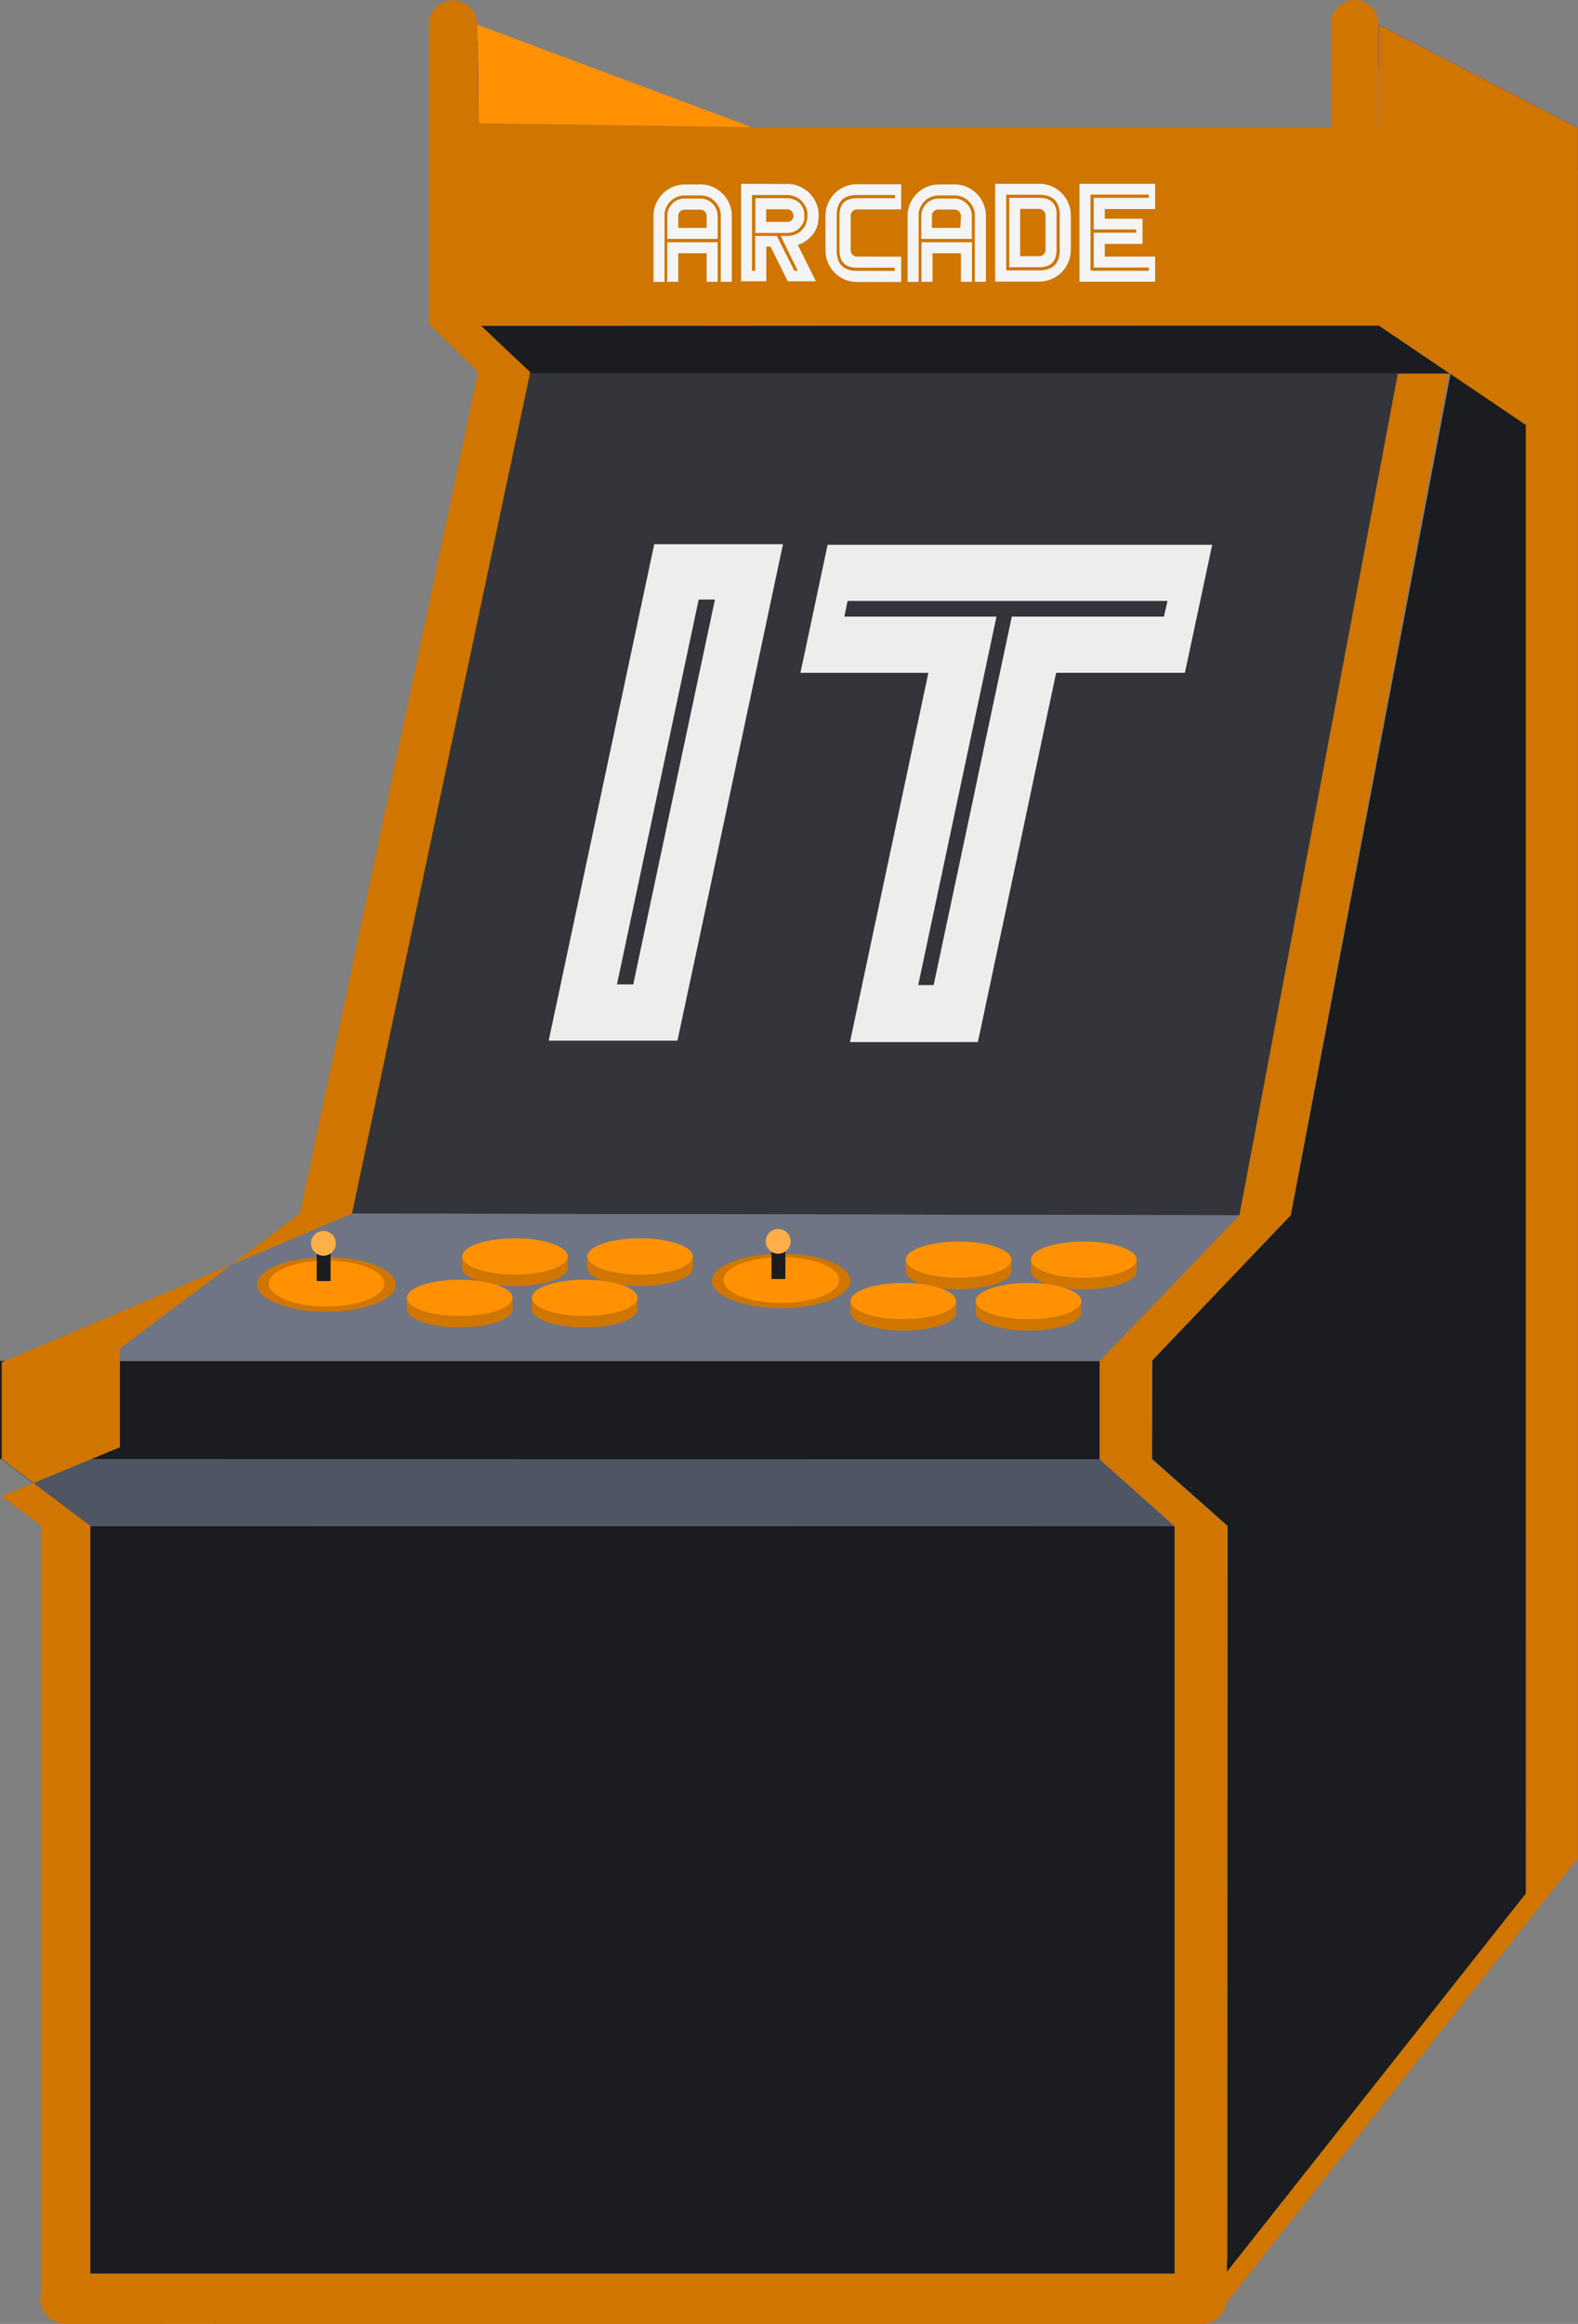 <svg id="Warstwa_2" data-name="Warstwa 2" xmlns="http://www.w3.org/2000/svg" viewBox="0 0 490.26 721.44"><rect x="0" y="0" width="490.26" height="721.44" fill="#808080" stroke="none"/><defs><style>.cls-1{fill:#fff;}.cls-2{fill:#1a1c20;}.cls-3{fill:#4f5562;}.cls-4{fill:none;}.cls-5{fill:#1c00df;}.cls-6{fill:#33353a;}.cls-7{fill:#6f7584;}.cls-11,.cls-8{fill:#f4f4f4;}.cls-8{opacity:0.96;isolation:isolate;}.cls-9{fill:#cf7500;}.cls-10{fill:#ff9103;}.cls-12{fill:#ffaf47;}</style></defs><title>IconArcade</title><rect class="cls-1" x="51.04" y="706.13" width="15.25" height="15.25"/><rect class="cls-2" x="27.43" y="473.76" width="337.5" height="232.07"/><polygon class="cls-3" points="364.87 473.75 27.61 473.69 0.36 453.02 341.67 453.02 364.87 473.75"/><line class="cls-4" x1="27.49" y1="473.88" x2="27.26" y2="473.7"/><polyline class="cls-4" points="364.6 473.94 364.94 473.81 341.37 453.02 341.32 452.97"/><polygon class="cls-2" points="341.65 453.02 0 452.97 0 422.5 341.65 422.51 341.65 453.02"/><path class="cls-5" d="M353.66,119.09h-.93V57.48h0V31.81a4.79,4.79,0,0,1,.11-1,7.09,7.09,0,0,1,.26,2v85.77Z" transform="translate(-204.46 -17.94)"/><path class="cls-5" d="M438.13,57.48V89.72L353.13,58l-.37-.13v-26a4.79,4.79,0,0,1,.11-1,7.09,7.09,0,0,1,.26,2V57.48Z" transform="translate(-204.46 -17.94)"/><polygon class="cls-2" points="450.52 116 164.31 116 148.31 101.15 428.24 100.96 450.52 116"/><polygon class="cls-6" points="436.08 116 164.31 116 109.12 376.76 385.07 377.28 436.08 116"/><polygon class="cls-5" points="490.2 53.1 428.39 20.99 428.39 7.65 490.2 39.76 490.2 53.1"/><polygon class="cls-2" points="450.59 116.47 401.05 377.22 358.01 422.31 357.97 452.94 381.42 473.71 381.42 489.25 381.32 701.65 378.44 708.81 474.1 587.85 474.18 131.88 450.65 115.94 450.59 116.47"/><line class="cls-4" x1="1.7" y1="422.5" x2="1.7" y2="422.5"/><line class="cls-4" x1="1.7" y1="422.5" x2="341.65" y2="422.51"/><polygon class="cls-7" points="385.07 377.28 109.42 376.76 1.71 422.51 341.65 422.51 385.07 377.28"/><line class="cls-4" x1="490.26" y1="142.89" x2="474.05" y2="131.94"/><path class="cls-8" d="M414.93,341h-40l32.79-154.12h40l-8.45,39.76-3.14,14.79-8.5,40-4.22,19.88Zm-12.71-22.31,11.64-54.77,1.08-5.08,10.56-49.69,1.08-5.08h-5.05L396.14,323.54h5.08Z" transform="translate(-204.46 -17.94)"/><path class="cls-8" d="M572.59,226.81h-40l-3.19,15L521,281.56l-4.23,19.88-8.5,40H468.53l24.36-114.62H453.14l8.45-39.76H581.07Zm-5.41-22.31H467.79l-1,4.86h47.26l-24.32,114.4h4.8l1.08-5.08,11.64-54.77,1-4.86,10.56-49.69h47.26Z" transform="translate(-204.46 -17.94)"/><line class="cls-4" x1="154.15" y1="9.82" x2="165.03" y2="13.9"/><line class="cls-4" x1="148.66" y1="39.55" x2="238.21" y2="39.55"/><path class="cls-9" d="M632.86,25.59v31.9h-.16V25.26a7.32,7.32,0,1,0-14.64,0V57.49H438.14l-.13-.06L353.2,56.17l-.38-26.33a1,1,0,0,0-.09-.21V25.55a7.5,7.5,0,0,0-15,0v93L353,133.41,297.65,394.64h0l-56.24,42.14h.31v30.43h.05L205,482.44l12.11,9.09.13.11v238a8.46,8.46,0,0,0-.25,1.94,7.8,7.8,0,0,0,7.8,7.8H577.84a7.79,7.79,0,0,0,7.69-6.61l109.16-138V57.69ZM353.07,57.47h0ZM678.53,605.74,585.66,723.18V507.24h.11V491.71L562.33,471V440.46h-.09l43.17-45.24L654.6,133.94H638.74L589.53,395.22l-43.41,45.24V471l23.28,20.78v232H232.53V491.42h-.32L205,470.87h0v-30l108.82-46.21,55.39-261.27h-.11l-15.2-14.34h279l45.61,30.82Z" transform="translate(-204.46 -17.94)"/><path class="cls-10" d="M438,57.43,369.53,31.87l-10.88-4.08-5.88-2.21v4.08l.09.22.38,26.32Z" transform="translate(-204.46 -17.94)"/><line class="cls-4" x1="148.74" y1="38.23" x2="148.27" y2="38.23"/><line class="cls-4" x1="236.93" y1="39.55" x2="233.55" y2="39.49"/><line class="cls-4" x1="148.36" y1="11.91" x2="148.27" y2="5.99"/><path class="cls-11" d="M422.05,75.19a9.6,9.6,0,0,1,3.78.76,9.86,9.86,0,0,1,5.23,5.24,9.42,9.42,0,0,1,.76,3.78v20.46h-3.43V84.54a1.34,1.34,0,0,1,0-.4,6.46,6.46,0,0,0-.72-2.17,6.59,6.59,0,0,0-1.39-1.76,6.07,6.07,0,0,0-4.18-1.58h-4.9a6.19,6.19,0,0,0-2.29.41A6,6,0,0,0,413,80.21,6.59,6.59,0,0,0,411.59,82a6.1,6.1,0,0,0-.67,2.17,1.61,1.61,0,0,0,0,.31.21.21,0,0,1,0,.11v20.87h-3.43V85a9.42,9.42,0,0,1,.76-3.78,9.87,9.87,0,0,1,2.09-3.13,9.59,9.59,0,0,1,6.93-2.87ZM427.43,85V92.1H411.75V84.94a5.26,5.26,0,0,1,.43-2.07,6.28,6.28,0,0,1,1.16-1.72A5,5,0,0,1,415,80a5.3,5.3,0,0,1,2.11-.42h4.92a5,5,0,0,1,2,.38,5.58,5.58,0,0,1,1.61,1,4.89,4.89,0,0,1,1.15,1.49,5.27,5.27,0,0,1,.59,1.85.69.69,0,0,1,0,.35V85ZM424,93.14h3.43v12.29H424V96.57h-8.82v8.86h-3.43V93.14ZM424,85a1.82,1.82,0,0,0-.59-1.4,1.86,1.86,0,0,0-1.36-.57h-4.91a1.88,1.88,0,0,0-1.39.57,1.92,1.92,0,0,0-.57,1.4v3.68H424Z" transform="translate(-204.46 -17.94)"/><path class="cls-11" d="M449,75.06a.79.79,0,0,1,.48,0,7.81,7.81,0,0,1,1.93.26,8.85,8.85,0,0,1,1.93.74,8.63,8.63,0,0,1,1.7,1.09h.08a3.9,3.9,0,0,0,.4.31,10.3,10.3,0,0,1,2.91,4.6v0l.13.52h0a6.3,6.3,0,0,1,.21,1.61,9.4,9.4,0,0,1,0,1.3,2.12,2.12,0,0,1-.06.57,2.64,2.64,0,0,1-.11.56v.09a.61.61,0,0,0,0,.19.34.34,0,0,1,0,.2.25.25,0,0,0,0,.17v.18l-.13.39a2.32,2.32,0,0,1-.18.39.48.48,0,0,1,0,.17l-.09.18a7.85,7.85,0,0,1-1.26,2.17,9.57,9.57,0,0,1-4.6,3.21l5.6,11.3H449.2l-5.35-10.77h-1.32v10.77h-7.82V75Zm6.34,9.11-.06-.39a.63.63,0,0,0-.07-.35,6,6,0,0,0-.3-1l-.13-.26a1.92,1.92,0,0,0-.18-.31c-.06-.1-.12-.2-.17-.3l-.13-.26a2,2,0,0,0-.28-.37,1.76,1.76,0,0,1-.29-.37c-.06,0-.08,0-.08-.08l-.13-.13h0a3.22,3.22,0,0,0-.43-.39l-.09-.09a7,7,0,0,0-1.17-.73l-.31-.14-.26-.12-.32-.09-.33-.09a6.4,6.4,0,0,0-1.52-.21h-11V102h1V91.19h6.73L451.23,102h1.08L447,91.17h2.13a6.29,6.29,0,0,0,2.39-.43l.17-.09A5.56,5.56,0,0,0,454,88.88a.87.87,0,0,0,.17-.22h0a.87.87,0,0,0,.18-.26l.06-.11a.17.17,0,0,1,.07-.11.6.6,0,0,0,.17-.22v-.09h0l.08-.2.09-.19v-.07a.1.1,0,0,1,.05-.06.35.35,0,0,1,.08-.22V87L455,87a.09.09,0,0,1,0-.07.06.06,0,0,0,0-.06,5,5,0,0,0,.28-1.26,4.72,4.72,0,0,0,0-1.3Zm-1,0a1,1,0,0,1,0,.35v.78a.67.67,0,0,1,0,.2v.28a.54.54,0,0,1,0,.18.49.49,0,0,0,0,.17,2,2,0,0,1-.17.52c-.06.17-.1.29-.13.35a1.26,1.26,0,0,1-.22.43,2.35,2.35,0,0,1-.48.74,5.34,5.34,0,0,1-4.25,2.09h-9.95V79.48h9.95a4.39,4.39,0,0,1,1.76.31,5,5,0,0,1,2.95,2.45,5.75,5.75,0,0,1,.54,1.9Zm-3.39.7a1.91,1.91,0,0,0-.56-1.39,1.89,1.89,0,0,0-1.39-.57h-6.5v3.91h6.52A1.88,1.88,0,0,0,451,84.87Z" transform="translate(-204.46 -17.94)"/><path class="cls-11" d="M484.44,97.61v7.87H470.71a9.59,9.59,0,0,1-3.8-.76,9.94,9.94,0,0,1-5.22-5.24,9.65,9.65,0,0,1-.76-3.82V84.87a9.78,9.78,0,0,1,.76-3.78A10.1,10.1,0,0,1,463.8,78a9.93,9.93,0,0,1,3.11-2.1,9.55,9.55,0,0,1,3.8-.76h13.73v7.82H470.71a2,2,0,0,0-1.37.56,1.9,1.9,0,0,0-.59,1.39V95.65a1.9,1.9,0,0,0,.59,1.39,2,2,0,0,0,1.37.56Zm-2,4.43v-1H470.67q-5.39,0-5.39-5.39V84.87q0-5.39,5.39-5.39h11.86v-1H470.76q-6.35,0-6.35,6.34V95.65q0,6.39,6.35,6.38Z" transform="translate(-204.46 -17.94)"/><path class="cls-11" d="M501,75.19a9.6,9.6,0,0,1,3.78.76A9.88,9.88,0,0,1,510,81.19a9.46,9.46,0,0,1,.76,3.78v20.46h-3.44V84.54a1.34,1.34,0,0,1,0-.4,6.16,6.16,0,0,0-.71-2.17,6.76,6.76,0,0,0-1.39-1.76,6.12,6.12,0,0,0-4.18-1.58h-4.9a6.3,6.3,0,0,0-4.23,1.58A6.76,6.76,0,0,0,490.54,82a6.11,6.11,0,0,0-.68,2.17,1.61,1.61,0,0,0,0,.31.21.21,0,0,1,0,.11v20.87h-3.43V85a9.6,9.6,0,0,1,.76-3.78,10,10,0,0,1,2.08-3.13,9.64,9.64,0,0,1,6.93-2.87ZM506.38,85V92.1H490.69V84.94a5.1,5.1,0,0,1,.44-2.07,6.1,6.1,0,0,1,1.15-1.72A5.27,5.27,0,0,1,494,80a5.38,5.38,0,0,1,2.12-.42H501a5.38,5.38,0,0,1,4.77,2.87,5.26,5.26,0,0,1,.58,1.85.7.7,0,0,1,.05.35V85ZM503,93.14h3.43v12.29H503V96.57h-8.82v8.86h-3.44V93.14ZM503,85a2,2,0,0,0-2-2H496a1.93,1.93,0,0,0-2,1.91v3.77h8.82Z" transform="translate(-204.46 -17.94)"/><path class="cls-11" d="M537.14,84.75V95.53a9.48,9.48,0,0,1-.76,3.82,9.88,9.88,0,0,1-5.24,5.24,9.58,9.58,0,0,1-3.82.76H513.63V75h13.69a9.78,9.78,0,0,1,6.95,2.86A9.77,9.77,0,0,1,536.38,81,9.42,9.42,0,0,1,537.14,84.75Zm-3.43,10.78V84.75q0-6.34-6.39-6.34H517.07v23.46h10.25q6.39,0,6.39-6.34Zm-1-10.81v10.8c0,3.6-1.8,5.39-5.4,5.39H518V79.36h9.33q5.45,0,5.44,5.36Zm-3.43,10.81V84.75a1.88,1.88,0,0,0-.59-1.37,1.92,1.92,0,0,0-1.41-.58h-5.87V97.48h5.87a2,2,0,0,0,1.41-.56,1.85,1.85,0,0,0,.63-1.39Z" transform="translate(-204.46 -17.94)"/><path class="cls-11" d="M563.34,105.39H539.83V75h23.51v7.85H547.7v3h11.73v7.82H547.7V97.6h15.64ZM544.26,102h17.12v-1H544.26V90.18h13.21v-1H544.26V79.36h17.12v-1H543.26v23.51Z" transform="translate(-204.46 -17.94)"/><path class="cls-10" d="M380.87,408a.33.33,0,0,1,0,.14,2.57,2.57,0,0,1-.78,1.62c-2.14,2.27-8.33,3.92-15.63,3.92s-13.46-1.63-15.62-3.92a2.56,2.56,0,0,1-.81-1.72h0c0-3.14,7.35-5.67,16.43-5.67,8.88,0,16.11,2.43,16.41,5.48v.05A.17.17,0,0,1,380.87,408Z" transform="translate(-204.46 -17.94)"/><line class="cls-4" x1="104.02" y1="397.39" x2="104.02" y2="397.21"/><path class="cls-9" d="M380.85,408.15a2.59,2.59,0,0,1-.78,1.62c-2.14,2.27-8.33,3.92-15.63,3.92s-13.46-1.63-15.62-3.92a2.56,2.56,0,0,1-.81-1.72v3.47c0,3.14,7.35,5.67,16.43,5.67s16.3-2.48,16.43-5.59v-.08Z" transform="translate(-204.46 -17.94)"/><path class="cls-10" d="M419.74,408a.33.33,0,0,1,0,.14,2.65,2.65,0,0,1-.79,1.62c-2.14,2.27-8.33,3.92-15.63,3.92s-13.46-1.63-15.61-3.92a2.62,2.62,0,0,1-.82-1.72h0c0-3.14,7.35-5.67,16.43-5.67,8.88,0,16.11,2.43,16.42,5.48v.05A.17.17,0,0,1,419.74,408Z" transform="translate(-204.46 -17.94)"/><path class="cls-9" d="M419.73,408.15a2.6,2.6,0,0,1-.79,1.62c-2.14,2.27-8.33,3.92-15.63,3.92s-13.46-1.63-15.61-3.92a2.62,2.62,0,0,1-.82-1.72v3.47c0,3.14,7.35,5.67,16.44,5.67s16.29-2.48,16.43-5.59v-3.45Z" transform="translate(-204.46 -17.94)"/><path class="cls-10" d="M363.7,420.87a.29.29,0,0,1,0,.13,2.63,2.63,0,0,1-.79,1.63c-2.13,2.27-8.33,3.91-15.63,3.91s-13.46-1.63-15.61-3.91a2.64,2.64,0,0,1-.82-1.73h0c0-3.14,7.35-5.68,16.43-5.68,8.88,0,16.12,2.44,16.42,5.48v.05A.24.24,0,0,1,363.7,420.87Z" transform="translate(-204.46 -17.94)"/><path class="cls-9" d="M363.69,421a2.63,2.63,0,0,1-.79,1.63c-2.13,2.27-8.33,3.91-15.63,3.91s-13.46-1.63-15.61-3.91a2.64,2.64,0,0,1-.82-1.73v3.47c0,3.14,7.35,5.67,16.44,5.67s16.29-2.48,16.43-5.59V421Z" transform="translate(-204.46 -17.94)"/><path class="cls-10" d="M402.53,420.87a.29.29,0,0,1,0,.13,2.63,2.63,0,0,1-.79,1.63c-2.13,2.27-8.32,3.91-15.63,3.91s-13.46-1.63-15.61-3.91a2.59,2.59,0,0,1-.81-1.73h0c0-3.14,7.35-5.68,16.42-5.68,8.88,0,16.12,2.44,16.42,5.48v.05A.24.24,0,0,1,402.53,420.87Z" transform="translate(-204.46 -17.94)"/><path class="cls-9" d="M402.53,421a2.63,2.63,0,0,1-.79,1.63c-2.13,2.27-8.32,3.91-15.63,3.91s-13.46-1.63-15.61-3.91a2.59,2.59,0,0,1-.81-1.73v3.47c0,3.14,7.35,5.67,16.42,5.67s16.3-2.48,16.43-5.59V421Z" transform="translate(-204.46 -17.94)"/><path class="cls-10" d="M518.71,409a.29.29,0,0,1,0,.13,2.6,2.6,0,0,1-.79,1.63c-2.13,2.27-8.32,3.92-15.62,3.92s-13.46-1.63-15.62-3.92a2.56,2.56,0,0,1-.81-1.72h0c0-3.14,7.35-5.67,16.43-5.67,8.88,0,16.11,2.43,16.41,5.48v.05A.17.17,0,0,1,518.71,409Z" transform="translate(-204.46 -17.94)"/><path class="cls-9" d="M518.7,409.16a2.6,2.6,0,0,1-.79,1.63c-2.13,2.27-8.32,3.92-15.62,3.92s-13.46-1.63-15.62-3.92a2.56,2.56,0,0,1-.81-1.72v3.47c0,3.14,7.35,5.67,16.43,5.67s16.3-2.48,16.42-5.59v-3.46Z" transform="translate(-204.46 -17.94)"/><path class="cls-10" d="M557.59,409a.29.29,0,0,1,0,.13,2.63,2.63,0,0,1-.79,1.63c-2.14,2.27-8.33,3.92-15.63,3.92s-13.46-1.63-15.61-3.92a2.62,2.62,0,0,1-.82-1.72h0c0-3.14,7.35-5.67,16.43-5.67,8.88,0,16.11,2.43,16.42,5.48v.05A.17.17,0,0,1,557.59,409Z" transform="translate(-204.46 -17.94)"/><path class="cls-9" d="M557.58,409.16a2.63,2.63,0,0,1-.79,1.63c-2.14,2.27-8.33,3.92-15.63,3.92s-13.46-1.63-15.61-3.92a2.62,2.62,0,0,1-.82-1.72v3.47c0,3.14,7.35,5.67,16.43,5.67s16.3-2.48,16.43-5.59v-3.46Z" transform="translate(-204.46 -17.94)"/><path class="cls-10" d="M501.53,421.87a.29.29,0,0,1,0,.13,2.74,2.74,0,0,1-.79,1.63c-2.14,2.26-8.33,3.91-15.63,3.91s-13.46-1.63-15.61-3.91a2.64,2.64,0,0,1-.82-1.73h0c0-3.15,7.35-5.68,16.43-5.68,8.88,0,16.11,2.44,16.42,5.48v.05A.24.24,0,0,1,501.53,421.87Z" transform="translate(-204.46 -17.94)"/><path class="cls-9" d="M501.53,422a2.74,2.74,0,0,1-.79,1.63c-2.14,2.26-8.33,3.91-15.63,3.91s-13.46-1.63-15.61-3.91a2.64,2.64,0,0,1-.82-1.73v3.47c0,3.14,7.35,5.67,16.43,5.67s16.3-2.48,16.44-5.59V422Z" transform="translate(-204.46 -17.94)"/><path class="cls-10" d="M540.42,421.87a.29.29,0,0,1,0,.13,2.63,2.63,0,0,1-.79,1.63c-2.13,2.26-8.32,3.91-15.63,3.91s-13.46-1.63-15.61-3.91a2.59,2.59,0,0,1-.81-1.73h0c0-3.15,7.35-5.68,16.42-5.68,8.88,0,16.12,2.44,16.42,5.48v.05A.24.24,0,0,1,540.42,421.87Z" transform="translate(-204.46 -17.94)"/><path class="cls-9" d="M540.41,422a2.63,2.63,0,0,1-.79,1.63c-2.13,2.26-8.32,3.91-15.63,3.91s-13.46-1.63-15.61-3.91a2.59,2.59,0,0,1-.81-1.73v3.47c0,3.14,7.35,5.67,16.42,5.67s16.3-2.48,16.43-5.59V422Z" transform="translate(-204.46 -17.94)"/><polyline class="cls-4" points="155.31 393.14 155.31 393.2 155.31 393.5"/><ellipse class="cls-9" cx="101.42" cy="398.75" rx="21.53" ry="8.48"/><ellipse class="cls-10" cx="101.46" cy="398.48" rx="17.95" ry="7.13"/><path class="cls-2" d="M303.61,403.4h2.79a.76.76,0,0,1,.76.76h0v11.46h-4.31V404.16a.76.76,0,0,1,.76-.76Z" transform="translate(-204.46 -17.94)"/><circle class="cls-12" cx="100.49" cy="385.98" r="3.85"/><ellipse class="cls-9" cx="242.7" cy="397.64" rx="21.53" ry="8.48"/><ellipse class="cls-10" cx="242.74" cy="397.37" rx="17.95" ry="7.13"/><path class="cls-2" d="M444.9,402.78h2.8a.76.76,0,0,1,.76.76h0V415h-4.31V403.54A.76.76,0,0,1,444.9,402.78Z" transform="translate(-204.46 -17.94)"/><circle class="cls-12" cx="241.77" cy="385.37" r="3.85"/></svg>